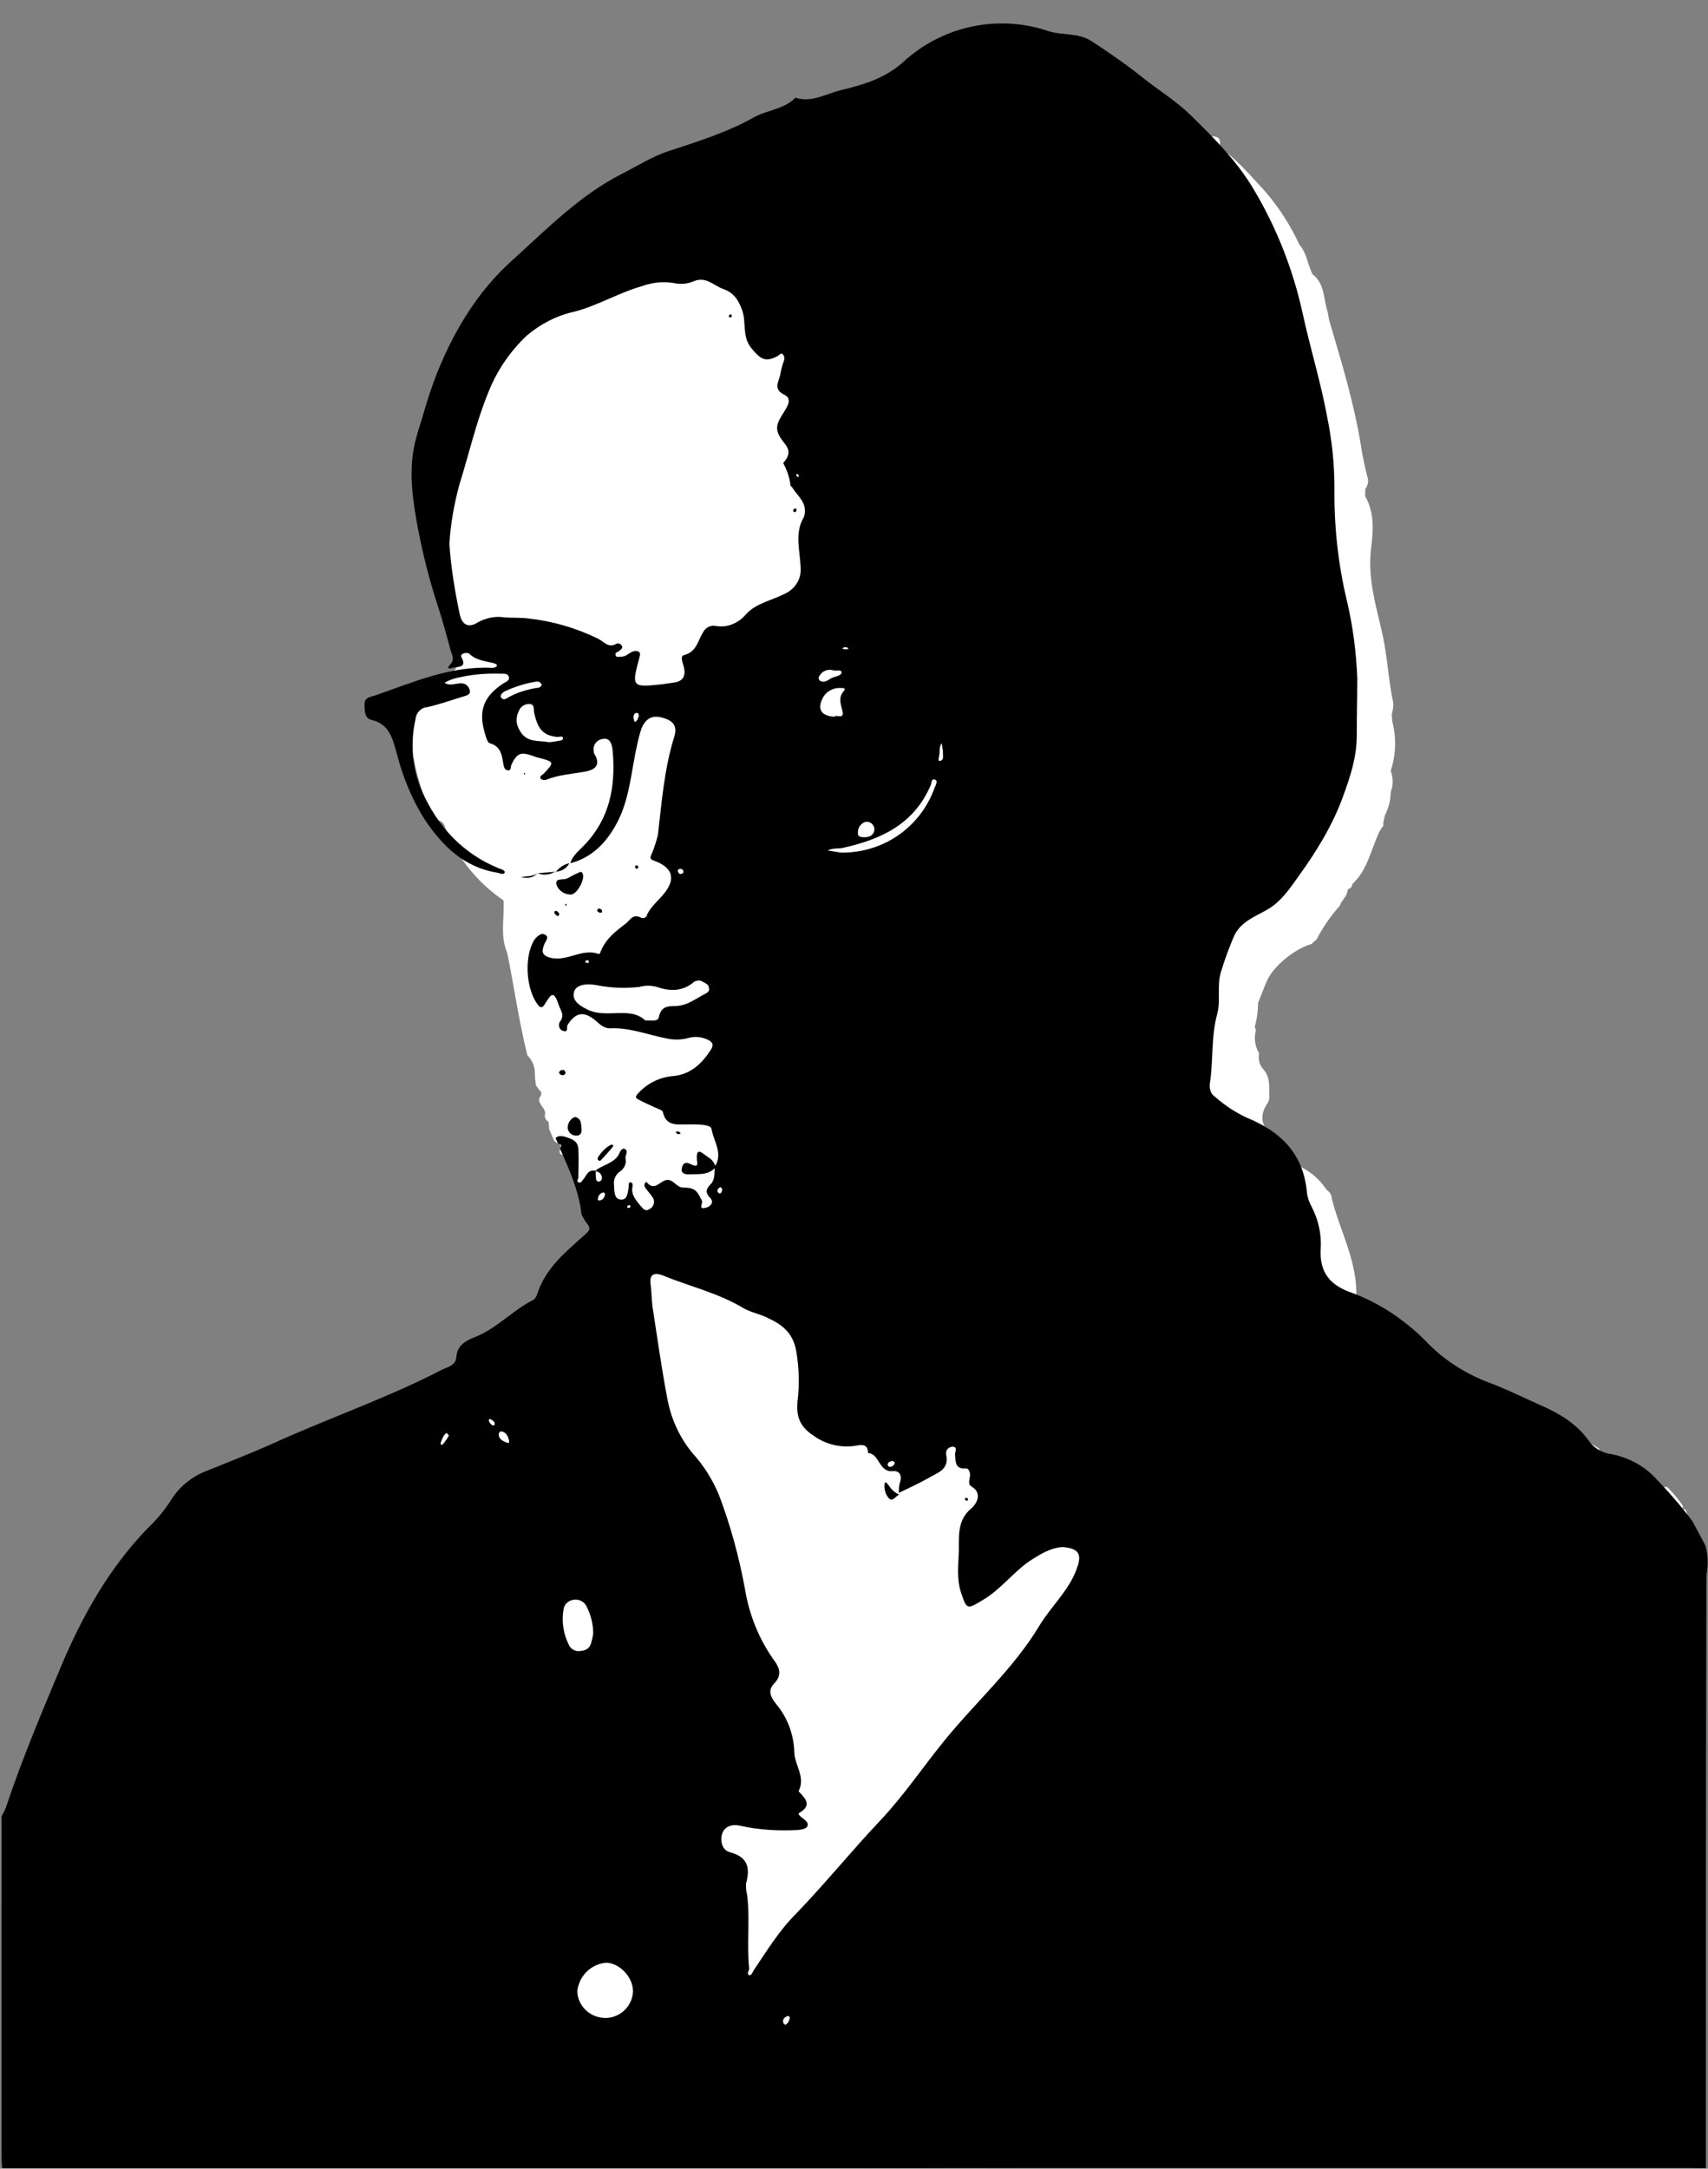 <?xml version="1.0" encoding="utf-8"?>
<!-- Generator: Adobe Illustrator 24.2.3, SVG Export Plug-In . SVG Version: 6.00 Build 0)  -->
<svg version="1.1" id="Layer_1" xmlns="http://www.w3.org/2000/svg" xmlns:xlink="http://www.w3.org/1999/xlink" x="0px" y="0px"
	 viewBox="0 0 321.9 408.5" style="enable-background:new 0 0 321.9 408.5;" xml:space="preserve">
<rect x="0" y="0" width="321.9" height="408.5" fill="#808080" stroke="none"/>
<style type="text/css">
	.st0{fill:#FFFFFF;}
	.st1{clip-path:url(#SVGID_2_);}
</style>
<path class="st0" d="M85.8,120.8c0.3,0.4,0.7,0.8,0.9,1.2c0.7,1.5,0,3.2-1.2,4.4c-1.1,1.2-2.6,1.9-3.8,3c-2.3,2-3.6,5.1-3.9,8.2
	s0.2,6.2,1.1,9.2c0.8,2.9,1.9,5.8,4.1,7.8c0.8,0.8,1.8,1.4,2.7,1.9c2.5,1.4,5.3,2.4,8.1,2.3c2.2-0.1,4.3-1,6.3-1.8
	c4.7-1.9,9.6-3.9,13.3-7.4c5.8-5.6,7.5-14.2,8.2-22.3c0.3-3.4,0.5-6.9,0.6-10.3c0-0.9,0-1.8-0.3-2.6c-0.9-2.7-4.3-3.6-7.2-3.9
	c-4.5-0.4-9.1-0.6-13.5-2c-2.2-0.8-4.4-1.9-6.7-2.1c-1.6-0.1-3-0.1-4.5-0.7c-1.4-0.6-2.4-1.9-3.7-2.6c-1.9-1.1-2.6-0.3-3.2,1.7
	C81.9,109.8,82.6,116.8,85.8,120.8z"/>
<rect x="126.7" y="76.9" class="st0" width="34.2" height="26.1"/>
<g>
	<defs>
		<rect id="SVGID_1_" x="-10.8" y="-24" width="332.7" height="432.4"/>
	</defs>
	<clipPath id="SVGID_2_">
		<use xlink:href="#SVGID_1_"  style="overflow:visible;"/>
	</clipPath>
	<g class="st1">
		<polygon class="st0" points="126.1,62.5 126.1,62.5 126.1,62.5 		"/>
		<path class="st0" d="M320,311.2c0.3-4.6,0.2-9.2,0-13.8c-0.1-0.1-0.1-0.1-0.2-0.2c-1.9,0.4-4-0.1-5.3-2.2
			c-2.1-3.5,5.3-7.3,3.1-10.7c0,0,0,0-0.1,0c-0.2,0-0.3-0.1-0.4-0.3c0-0.1,0.1-0.2,0.1-0.3c-0.8-1.2-1.7-2.3-2.8-3.4
			c-0.1-0.1-0.1-0.1-0.2-0.2c-2.7,0-5.2,0.1-7.1-2.4c-0.4-0.5-1.1-0.4-1.6-0.4l-1.9-1.8c0.1-1.7-0.9-1.9-2.2-1.6
			c0-0.5,0.2-1-0.3-1.2c-3.2-2-6.4-4.2-10.5-3.8c-0.7,0.1-1.4-0.2-1.8-0.7c-0.9-2.1-1.4-2.3-2.9-1.2l-1.9-0.5l-0.8-0.8l-1.4,0.1
			c-1.6-2.7-4.7-3.8-6.5-6.1c-1.9-1.4-3.2-3.5-5.5-4.4c-2.8-2.3-6.2-3.3-9.4-4.7c-2.6-1.2-5-3.1-4.8-5.8c0.4-6.9-3-12.7-4.6-19
			c0-0.7-0.4-1.3-1-1.7c-1.9-2.9-4.9-4.8-8.3-5.5l-0.9-0.4l-0.6-0.7l-2.7-2.2c0.9-0.5,2.2-1,1.3-2.3c-1.4-2-1-3.6,0.2-5.4
			c0.2-0.4,0.3-0.9,0.2-1.4c0-1.7,0.2-3.4-1.2-4.9c-0.7-0.8-0.9-1.9-0.7-2.9c-0.8-1.3-1-2.9-0.6-4.4c-0.1-0.2-0.2-0.4-0.2-0.7
			c0.4-1.4,0.6-2.9,0.6-4.4c0.6-1.4,1.1-2.9,1.7-4.2c1.2-2.7,5.2-6,8.4-6.9c0.3-0.3,0.6-0.6,0.9-0.8c1.2-2.3,2.7-4.5,4.5-6.5
			c0,0,0-0.1,0-0.1c0.4-1,1.4-1.7,1.4-2.9c0.6-0.1,0.8-0.5,0.9-1c2.9-2.7,3.5-6.6,5.1-9.9l0.5-0.8c0.1-0.1,0.2-0.1,0.2-0.2
			c0-0.2,0-0.4,0-0.6l0.3-1.4c0.7-1.4,1.1-2.9,1.1-4.4c0.5-1.3,0.5-2.7,0-4c1-3,1.1-6.2,0.3-9.3l-0.1-1.4c0.2-0.6,0.3-1.3,0.3-2
			c-0.9-4.2-1.1-8.5-2-12.8c-1.2-5.4-2.9-10.7-2.2-16.4c0.4-3.2,0.7-6.7-1.1-9.8v-1.4c0.5-0.6,0.7-1.5,0.4-2.3
			c-0.5-1.9-0.9-3.9-1.2-5.8c-1.3-8.1-3.7-15.9-6-23.7l-0.3-1.6c-0.8-2.5-0.5-5.3-2.9-7.1l-0.2,0l0.2-0.1c-0.9-1.8-1-3.8-2.4-5.4
			c-1.7-3.7-3.9-7.1-6.6-10.2c-2.7-2.9-5.2-5.9-8.5-8.2c0.7-2.6-1.5-1.8-2.6-2.2l-2.8-2.1c0-1.8-1.6-1.3-2.6-1.7
			c-1.1-2-3-3.1-4.9-4.2h-0.1c-1.2-1.3-2.8-2.2-4.5-2.4c-0.1-0.2-0.1-0.3-0.1-0.5c-0.1-0.8,0.3-2.2-1.3-1c-3.4,0.3-6.5-1.3-9.9-1.4
			c-0.2-0.4-0.6-0.7-1-0.7l-1.2-0.1c-0.1-0.3-0.1-0.7-0.2-1l-1.2-0.1c-0.7,0.2-1.2,0.7-1.3,1.4c-1.4-0.3-2.9-0.3-4.3,0
			c0,0,0,0-0.1-0.1c-0.2-0.1-0.5,0-0.6,0.2l-2.9,0.4c-1.5,0.4-3.1,0.5-4.1,2l-0.7,0.4c-0.1,0-0.1-0.1-0.2-0.1c-0.8-0.3-1.7,0.1-2,1
			l-1.5,1l-3.4,1.5c-0.2,1.1-1.1,1.9-2.2,2c-1.2-1.2-1.3-0.3-1.4,0.7c-0.8,0-1.6-0.2-2.2,0.6c-0.3,0.2-0.6,0.4-0.4,0.8
			c-1.6,1-3.1,1.9-5.1,1.7c-1.7-1.5-2.7-0.5-3.7,1c-0.5,0.5-1.3,0.7-2,0.5c-1.1,0.5-2.2,1.1-2.9-0.5c-1.2,1.5-2.4,2.9-4.4,3.2
			c-1.8,0.4-3.6,1-5.1,2c-3.8,1.9-7.8,4.1-11.9,4.8c-3.8,0.7-6.7,3.1-10.2,4.3c-1.8,0.6-4.3,1.5-5.7,3.1c-2.6,2.9-6.2,4.4-8.8,7.2
			c-2.9,3-6.4,5.5-9,8.8c-0.8,0.1-1.2,0.4-1.2,1.3c-1,1.1-2.1,2.1-3.3,3c-0.3,2.5-3.1,3.8-3.1,6.5c-0.9-0.1-1.4,0.6-1.8,1.2l0.7,1.5
			c-0.3,0.1-0.8,0.1-0.9,0.3c-3.8,7-6.4,14.6-7.5,22.4c-0.4,2-0.4,4.1,0,6.1c1.2,4.9,1.6,10.1,3.2,15c1.3,4.2,1.8,8.7,4,12.7
			c-0.3,1.4,0.8,2.6,0.5,4h-1.1c-2.4,0.9-5.3,1-7,3.4l-7.8,2.8c-1.1,1-0.5,2.1-0.1,3.1c0.3,0.9,1.1,1.1,1.8,1.3
			c1.5,0.4,2.6,1.7,2.8,3.2l-0.1,0.1c-0.2,0.9-0.4,1.9,0.8,2.2l0.3,0v1.5c-0.5,0.3-0.4,0.5,0.1,0.7c0.1,0.1,0.1,0.3,0,0.4
			c0,0.3-0.1,0.7-0.1,1c0,1.2,0.1,2.4,1.6,2.8l0.4,0.1c2.1,6,6.1,11.2,11.4,14.8c0.2,3.3-0.7,6.7,0.7,9.9c1.3,6.4,2.2,12.9,3.8,19.3
			c0.8,0.8,1.4,1.9,1.4,3.3c0,0.8,0.1,1.6,0.2,2.3c0.3,0.5,0.6,0.9,1,1.3c0,0.2,0,0.4,0,0.6c-1.3,1.5,1.1,2.3,0.7,3.7
			c-0.1,0.5,0.2,1.1,0.7,1.3c0,0.5,0.1,0.9,0.1,1.4c0.3,0.7,0.6,1.4,0.9,2.1c0.4,0.4,0.8,0.7,1.3,0.9c-0.2,1-0.7,2.1,1.1,1.8
			c1.2,4.6,3.1,8.9,6.6,12.3c0.2,1.1,0.9,2,1.9,2.5h-0.1c0.5,2.1,1,4.2,2.9,5.6v0.8c-0.8,0.7-1.6,1.3-2.3,2.1
			c-3.1,3-6.5,5.7-7.6,10.1c-0.3,1.2-1.6,1.2-2.3,1.9c-0.2,0-0.3,0.1-0.4,0.2c-2.6,2.2-5.5,4.1-8.6,5.6c-1.4,0.7-3.1,1.1-3.7,2.9
			c-0.1,1.3-0.9,2.5-2,3.2l-0.1,0.1l-1.2,0.5c-1.1-0.3-1.8,0.8-2.8,1c-1.6,1.2-3.3,2.2-5.2,2.9c-9.6,3.6-18.9,7.7-28.2,12
			c-2.2,0.8-4.4,1.4-6.5,2.4c-3.7,1.6-7.3,3.4-8.8,7.7c-0.2,0.1-0.3,0.3-0.3,0.6c-0.4,0.1-0.6,0.4-0.7,0.8c-0.4,0-0.7,0.3-0.7,0.7
			c-0.4,0-0.7,0.3-0.7,0.7c-0.4,0-0.6,0.3-0.7,0.7c-6.4,6.3-11.4,13.7-14.8,22c-0.4,0.3-0.6,0.9-0.6,1.4l-0.1,0.1
			c-0.9,0.9-1.4,2.1-1.4,3.4v0.1c-0.3,0.1-0.5,0.3-0.3,0.7l-2.6,5.9c-0.1,0-0.2,0.1-0.2,0.1c0,0.1,0,0.3,0,0.4l-1,2.3l-0.1,0.2
			l-0.4,1.1c0,0-0.1,0-0.1,0c-0.2,0-0.3,0.2-0.2,0.4l-0.4,1c-1.3,0.4-1.1,1.7-1.5,2.6c-1.7,3.8-2.6,7.8-4.5,11.5v59.8l312.1,1
			c-0.1-2.4-0.1,0.2-0.1-2.3v-79.8C320.1,321.6,320.3,316.4,320,311.2z M144,97.5c-2.7,0.1-4.9-2.4-5-5c0,0,0,0,0-0.1c0,0,0,0,0-0.1
			c0,0,0,0,0,0c0,0,0,0,0,0c0,0-0.1-0.1-0.1-0.1c0,0,0,0,0,0c0,0,0,0,0,0c-2.4-1.5-3.1-4.4-1.8-6.8c1.2-2.3,4.6-3.2,6.8-1.8
			c3.1,2,5,5.1,5.1,8.9C149.1,95.3,146.7,97.4,144,97.5z"/>
		<path class="st0" d="M159,22.8c0.1-0.2,0.2-0.3,0.3-0.4C159.2,22.5,159.1,22.6,159,22.8z"/>
		<path class="st0" d="M275,256.8c0.1,0.3,0.2,0.6,0.4,0.9C275.2,257.4,275.1,257.1,275,256.8L275,256.8z"/>
		<path class="st0" d="M254.4,315.5L254.4,315.5L254.4,315.5z"/>
		<g id="jzjX9y.tif">
			<path d="M321.4,291.1c-0.8-1.5-1.6-3-2.4-4.5c-2.2-3-4.7-5.8-7.3-8.5c-2.2-2.2-5-3.6-8-4.2c-1.8-0.2-3.4-1.2-4.4-2.7
				c-2.2-3-5.3-4.9-8.7-6.4s-6.8-3.2-10.3-4.5c-4.4-1.7-8.4-4.3-11.7-7.8c-4.1-4.1-9-7.3-14.4-9.2c-3.9-1.5-5.5-4-5.3-8
				c0.2-2.7-0.4-5.4-1.6-7.8c-0.5-0.9-0.9-1.9-1-3c-0.7-7.3-5-11.4-11.4-14c-2.1-1-4.1-2.3-5.9-3.9c-0.8-0.5-1.1-1.5-1-2.4
				c0.7-4.4,0.2-8.8,1.4-13.2c0.7-2.5-0.1-5.3,0.7-7.9c0.7-2.3,1.5-4.5,2.4-6.6c1.2-2.9,4.2-3.9,6.4-5.2c2.7-1.6,4.2-4,5.8-6.2
				c3.4-4.7,6.5-9.7,8.5-15.3c1.3-3.6,2.5-7.2,2.5-11.2c0-3.6,0.1-7.2,0.1-10.9c-0.2-4.8-0.8-9.6-1.9-14.3c-1.7-7-2.5-14.3-2.4-21.5
				c0-4.6-0.5-9.1-1.4-13.5c-1.2-6.5-3.2-12.9-4.6-19.4c-1.8-8.2-4.9-16.1-9.2-23.3c-3.2-5.4-7.5-9.7-12-14.1
				c-2.8-2.7-6.1-4.7-9.1-7.1c-3-2.4-6.2-4.6-9.4-6.7c-2.6-1.7-5.5-1.1-8.1-1.9c-9.6-3.3-20.2-1-27.6,5.9c-3.4,3-7.5,4.2-11.7,5.2
				c-2.8,0.7-5.5,2.4-8.5,1.4c-2.1,2.2-5.3,2.3-7.8,3.7c-5,2.8-10.4,4.5-15.9,6.3c-3.2,1-6.1,2.9-9.1,4.4c-7.8,4-13.9,10.2-20.3,16
				c-3.5,3.1-6.5,6.7-9,10.7c-3.4,5.4-5.9,11.3-7.7,17.4c-0.5,1.9-1.2,3.8-1.7,5.7c-1.4,5.2-0.8,10.3,0.1,15.5
				c1,5.6,2.4,11.2,4.2,16.6c0.8,2.5,1.5,5.1,2.2,7.7c0.2,0.8,0.9,1.8,0,2.7c-0.7,0.7-0.5,1,0.4,0.7s2.9,0.1,1.6-2.1
				c-0.3-0.5,1.1-1,1.6-0.5c1.3,1.2,2.9,1.3,4.5,1.7c0.3,0.1,0.8,0.2,0.6,0.6c-0.1,0.2-0.6,0.3-0.8,0.3c-7.9-0.4-14.9,2.7-22.1,5.2
				c-1,0.3-2,0.4-2,1.6c0,1.2,0,2.7,1.3,3c3.5,0.8,4,3.7,4.8,6.4c1.1,4.3,2.8,8.5,5.2,12.3c3.4,5.1,7.5,9.1,13.8,10.1
				c0.4,0.1,1.1,0.4,1.3,0s-0.6-0.7-1-0.8c-6.9-2.8-11.6-7.9-14.6-14.6c-1.8-4.2-2.2-9-1.2-13.5c0.1-1.2,1-2.2,2.2-2.3
				c2.3-0.5,4.5-1.3,6.8-2c0.6-0.2,1.5-0.3,1.2-1.3c-0.2-0.7-0.8-1.2-1.6-1.2c-1.1,0-2.1,0.6-3.1-0.1c1-0.6,2.1-0.9,3.2-1.1
				c2.4-0.5,4.9-0.7,7.4-0.6c0.5,0,1.3-0.1,1.5,0.6c0.2,0.7-0.5,0.9-1,1.2c-3.8,2.5-4.8,5.2-3.5,9.5c0.2,0.7,0.5,1.7,0.9,1.8
				c2.2,0.6,2.3,2.4,2.6,4.1c0.1,0.4,0.2,1,0.9,1c0.6,0,0.4-0.7,0.6-1.1c1.1-2.2,1.7-2.4,4.1-1.6c0.4,0.2,0.9,0.3,1.3,0.4
				c2.6,0.7,2.7,0.8,0.7,2.9c-0.3,0.3-0.9,0.5-0.6,1c0.3,0.2,0.6,0.3,1,0.2c2.4-1,5-1.1,7.6-1.6c1.4-0.3,2.7-1,1.7-3
				c-0.2-0.2-0.3-0.5-0.3-0.8c-0.2-1.1,0.5-2.1,1.6-2.3c1.7-0.4,1.9,1.4,2,2.6c0.5,6.4-0.6,12.4-5.3,17.3c-1,1.1-2.3,2-2.7,3.5
				c3.9-1,6.6-3.7,8.5-7.1c2.7-4.7,2.9-10.1,4.1-15.3c0.2-1,0.5-2.1,0.8-3c0.9-2.1,2.3-2.6,4.3-1.9c1.9,0.6,2.5,1.7,1.8,3.7
				c-1.8,5.9-2.3,12.1-3,18.2c-0.3,1.3-0.7,2.5-1.2,3.7c-0.2,0.5-0.5,0.9,0.4,1.2c3.4,1.2,4.2,3.2,2.2,5.9c-1.1,1.5-2.7,2.6-3.5,4.4
				c0,0,0,0,0,0.1c-0.2,0.4-0.8,0.6-1.2,0.3c-1.5-0.7-1.9,0.5-2.8,1.2c-2,1.5-3.9,3-4.8,5.5c0,0.1-0.2,0.2-0.3,0.2
				c-3.2-1.2-6.1,1.7-9.4,0.6c-1.5-0.5-1.2-1.4-0.8-2.5c0.3-0.6,1-1.4,0-1.8c-0.6-0.3-1.3,0.3-1.8,0.9c-2.1,3.1-1.7,9.5,0.6,12.4
				c0.6,0.8,1,0.3,1.3-0.2c1.1-1.7,1.6-2.8,2.6,0.2c0.4,1.2,1.2,1.9,0.2,3.2c-0.1,0.1-0.1,0.2-0.1,0.3c-0.2,0.6,0.2,1.3,0.8,1.4
				c1,0.3,0.5-0.8,0.8-1.2c1.5-2.3,3-2.6,5.2-0.8c0.8,0.7,1.6,1.5,2.7,1.5c3.7-0.2,7.1,1.2,10.7,1.9c1.4,0.3,2.8,0.3,4.2-0.1
				c1.2-0.3,2.4-0.2,3.5,0.3c0.9,0.4,1.3,0.9,0.7,1.9c-1.7,2.6-3.8,4.7-7.2,5c-2.4,0.2-4.7,1.3-6.4,3.1c-1,1-0.4,1.1,0.1,1.4
				c0.9,0.5,1.9,0.9,2.9,1.4c0.5,0.2,1.4,0.5,1.5,0.8c0.6,2.8,2.7,2.4,4.7,2.4c1.6,0,4.4-0.1,4.5,0.9c0.4,2.3,2.3,4.7,0.5,7.2
				l0.1-0.1c-0.1,1.2,0.1,2.4-0.8,3.3c-0.9,0.9-1,1.6,0,2.6c0.7,0.8,0,1.6-0.9,1.8c-1.5,0.4-0.5-0.9-0.7-1.3
				c-0.9-1.8-1.2-2.5-3.5-2.5c-1.5,0-2-2-3.6-1.3c-1,0.4-2,1.9-3.3,0.3c-0.2-0.2-0.7,0.4-0.3,1c0.4,0.6,0.9,1.1,1.3,1.7
				c0.1,0.1,0.1,0.2,0.2,0.3c0.4,0.8,0,1.8-0.8,2.1c-0.8,0.5-1.2-0.3-1.7-0.8c-0.8-1-1.7-2-1.4-3.5c0.1-0.3,0-0.8-0.4-0.8
				c-0.4,0-0.3,0.5-0.3,0.8c-0.2,1.1-0.2,2.8-1.8,2.4c-1.1-0.3-0.9-2-1-3.1c0-0.8,0.4-1.6,1.1-2.1c0.8-0.5,1.3-1.5,1.1-2.4
				c-0.2-0.6,0.7-1.5-0.2-1.9c-0.6-0.2-0.9,0.7-1.1,1.1c-1,1.7-3.1,1.9-4.5,3.1c0,0,0,0,0-0.1c-1.4-0.2-1.6,1.1-2.3,1.8
				c-0.2,0.3-0.4,0.6-0.8,0.4c-0.4-0.2,0-0.6,0-0.9c0-1.8,0.1-3.6,0-5.4c-0.1-1.6-1.4-1.9-2.6-2.3c-0.8-0.2-1.4-0.1-1.7,0.3
				c0.2,0.4,0.3,0.7,0.5,1.1c0.2,0,0.5,0,0.6,0.3c0,0.1-0.2,0.4-0.3,0.5c1.8,4,3.6,8,4.1,12.5c0.4,0.7,0.7,1.3,1.2,1.9
				c0.7,1-0.1,1.4-0.7,2c-3.6,3.2-7.4,6.3-8.9,11.2c-0.1,0.3-0.3,0.6-0.6,0.9c-4,2-7,5.5-11.2,7.1c-1.7,0.7-3.2,1.5-3.4,3.7
				c-0.1,1.6-1.6,1.9-2.7,2.4c-10.4,5.4-21.6,9.2-32.3,14.1c-4.1,1.8-8.2,3.4-12.4,5.1c-2.5,1-4.7,2.8-6.2,5.1
				c-1.3,2.1-2.9,4-4.7,5.7c-7.2,7.5-12.2,16.4-16.2,25.9c-3.7,8.8-7.4,17.6-10.4,26.6c-0.2,0.5-0.5,1.1-0.8,1.6V406
				c0,3.2,0,3.2,3.2,3.2h318c0-37.5,0-75.1,0.1-112.5C322,294.7,321.9,292.9,321.4,291.1z M83.5,272c-0.5,0.4-0.5-0.1-0.4-0.4
				c0.3-0.6,0.4-1.3,1.1-1.7c0,0,0.2,0.3,0.4,0.5C84.3,271,83.9,271.5,83.5,272z M92.9,268.5c-0.3-0.1-0.5-0.4-0.6-0.5
				c-0.3-0.5-0.2-0.7,0.1-0.7c0.3,0.1,0.6,0.4,0.8,0.6C93.3,268.2,93.2,268.6,92.9,268.5z M95.7,271.8c-0.7-0.3-1.5-0.5-1.7-1.4
				c-0.1-0.3,0.1-0.7,0.4-0.8c0.9,0.1,1.3,0.8,1.5,1.6C96,271.4,96,271.9,95.7,271.8z M118.5,227c0.2,0,0.4,0.1,0.3,0.3
				c0,0.1-0.1,0.2-0.2,0.2c-0.2,0.1-0.4,0-0.4-0.2S118.4,227.1,118.5,227z M114,225.1c-0.1,0.5-0.4,0.9-0.9,1h0
				c-0.3,0.1-0.5-0.1-0.4-0.3c0-0.5,0.3-0.9,0.7-1.1C113.8,224.5,114.1,224.7,114,225.1z M112.3,220.6c0.4,0.1,0.8,0.3,1,0.7
				c0.2,0.4,0.2,1-0.2,1.2c-0.8,0.3-0.8-0.5-0.8-1C112.2,221.1,112.3,220.8,112.3,220.6z M107.3,310c-1.1-2.1-1.5-4.5-1.1-6.8
				c0.1-0.8,0.6-1.4,1.3-1.7c1.2-0.5,2.6,0,3.1,1.2c0.8,1.6,1.2,3.3,1.2,5l0,0c-0.1,0.6-0.2,1.2-0.4,1.8c-0.3,1.1-1.1,1.4-2.1,1.5
				C108.5,311.1,107.7,310.7,107.3,310z M114.3,380.1c-2.9,0.1-5.4-2.1-5.5-5c0.3-2.9,2.6-5.2,5.5-5.4c2.5,0.1,5,2.7,5,5.4h0
				C119.2,377.8,117,380,114.3,380.1z M177,142.3c0.2-0.8-0.1-1.6,0.5-2.3l0.2,1.5c0,0.8,0.2,1.6-0.4,1.8
				C176.6,143.5,177,142.7,177,142.3z M175.4,147.9c0.2-0.4,0.1-1.4,0.9-1c0.5,0.2,0,1.1-0.2,1.6c-2.7,7.4-9.7,12.2-17.6,12.1
				l-2.5-0.4c0.9-0.5,1.9-0.3,2.9-0.5C166.1,158.1,172.3,155.2,175.4,147.9z M168.6,275.7c-0.1,0.2-0.2,0.4-0.5,0.5
				c-0.3,0.2-0.8,0.1-0.8-0.3s0.3-0.6,0.8-0.7v0c0.1,0,0.1,0,0.2,0C168.5,275.3,168.7,275.5,168.6,275.7z M158.8,134
				c0.3,1.6-1.2,0.5-1.5,1l0,0c-2.5-0.1-3.3-1.4-2.3-3.4c0.6-1.3,2-2.1,3.4-2c0.3,0,1.2-0.1,0.6,0.6
				C157.9,131.5,158.5,132.7,158.8,134z M163.1,154.8c0,0,0.1,0,0.1,0c0.8-0.1,1.5,0.5,1.6,1.3c0,1.1-0.8,1.6-1.8,1.6
				c-0.6,0-1.4,0-1.3-0.8C161.6,156,162.2,155.1,163.1,154.8z M159.1,121.9L159.1,121.9c0.2,0.1,0.6-0.1,0.8,0.3
				c-0.2,0.1-0.4,0.1-0.6,0.1c-0.2,0-0.4-0.1-0.6-0.1L159.1,121.9z M156.8,126.2L156.8,126.2c0.6,0.3,1.7-0.2,1.8,0.4
				c0.1,0.6-1,0.8-1.6,1c-0.8,0.3-1.5,1.2-2.5,0.6c-0.2-0.2-0.2-0.4-0.2-0.6C154.7,126.6,155.7,126,156.8,126.2z M150.2,89.2
				l0.4,0.4l-0.2,0.3c-0.1-0.1-0.3-0.3-0.4-0.4C150.1,89.5,150.2,89.3,150.2,89.2z M96.1,131.2c-0.5,0.2-1.2,1-1.7,0.1
				c-0.2-0.5,0.5-1,1-1.2c1.8-0.8,3.7-1.4,5.6-1.7c0.5-0.1,0.9,0.1,1.1,0.6c-0.2,0.5-0.7,0.6-1.1,0.6
				C99.3,129.9,97.6,130.4,96.1,131.2z M105,139.6c-0.6,0.1-1.2,0.2-1.6,0.2l0,0c-2-0.4-4.2,0.2-5.5-2.3c-0.7-1.1-0.7-2.5-0.1-3.6
				c0.3-0.8,1.1-1.3,1.9-1.3c1.2,0,0.8,1.1,1,1.8c0.7,3,1.7,4.1,4.2,4.4c0.4,0.1,1.1-0.3,1.2,0.2S105.5,139.5,105,139.6z M119.6,136
				c-0.1-0.3-0.2-0.6-0.2-0.9c0-0.5,0.2-0.9,0.8-0.8c0.1,0,0.2,0.4,0.2,0.6C120.2,135.3,120.2,135.8,119.6,136z M110.4,181
				c0,0,0.1-0.1,0.1-0.1c0.2-0.1,0.4,0,0.5,0.2c0,0.1-0.1,0.2-0.1,0.3l-0.6-0.1C110.3,181.2,110.3,181.1,110.4,181z M132.9,187.2
				c-1.8,0.9-3.3,2.2-5.5,2.3c-1.4,0-2.8,0-3.2,2c-0.2,1-1.3,0.7-2.6,0.7c-2.9-2.7-7.2-0.3-10.8-2c-2.1-1-3-2-2.6-3.4
				s2.5-1.6,4.4-1.2c2.6,0.5,5.3,0.6,7.9,0.3c1.1-0.3,2.2-0.3,3.3,0c2.3,0.8,4.6,0.9,6.7-0.7c0.5-0.5,1.3-0.7,1.9-0.3
				c0.5,0.3,1.2,0.5,1.2,1.2C133.8,186.7,133.3,187,132.9,187.2z M127.8,163.8c0.2-0.1,0.4-0.2,0.6-0.1c0,0,0.1,0,0.1,0
				c0.3,0.2,0.4,0.5,0.2,0.8c-0.2,0-0.4,0.2-0.6,0.1c-0.1,0-0.1,0-0.1-0.1C127.8,164.4,127.7,164.1,127.8,163.8z M134.9,117.9
				c-1-0.2-1.9,0.3-2.4,1.2c-1,1.6-1.2,3.7-3.6,4.3c-0.8,0.2-0.2,1.5,0,2.3c0.4,1.8-0.3,2.7-2.1,2.9c-0.7,0.1-1.4,0.2-2.1,0.3
				c-5.6,0.6-5.7,0.5-4.2-5c0.1-0.5,0.3-0.9-0.2-1.2c-0.3-0.1-0.7-0.1-1,0c-0.8,0.3-1.3,1-2.2,1c-0.4,0-0.9,0.1-1-0.1
				c-0.4-0.7,0.3-0.7,0.6-1c0.4-0.3,0.8-0.6,0.4-1.1c-0.3-0.3-0.6-0.4-1-0.2c-1.5,0.8-2.2-0.4-3.4-1c-4.1-2-8.5-3.3-13.1-3.8
				c-1.5-0.2-3-0.1-4.5-0.2c-1.7-0.3-3.5,0.1-5,0.9c-1.8,1.2-3.1,0.5-3.5-1.7c-0.9-4.3-1.6-8.6-1.9-13c0.2-3.8,0.9-7.6,1.9-11.3
				c1.8-5.7,3.1-11.6,5.4-17.2c1.6-4.1,4.1-7.8,7.3-10.8c2.6-2.2,5.7-3.8,9-4.5c4.5-1.2,8.4-3.6,12.7-4.8c1.9-0.7,3.9-0.9,5.9-0.6
				c1.3,0.3,2.6,0.2,3.8-0.3c2.3-1,3.7,0.7,5.5,1.4c2,0.7,2.9,1.9,3.7,4.1c0.8,2.4-0.1,5,1.8,7.2c1.6,1.9,2.5,2.6,4.8,1.4
				c0.4-0.2,0.7-0.8,1.1-0.3c0.2,0.3,0.3,0.7,0.2,1c-0.4,1-0.6,2-0.8,3c-0.4,1.4-1.2,2.6,0.9,3.6c1.5,0.8,0.4,2.3-0.2,3.3
				c-1.7,2.6-1.7,3.5,0.3,6c1.1,1.4,0.5,2.5-0.3,3.4c0,0-0.1,0.1-0.1,0.1c0.7,1.3,1.2,2.7,1.4,4.3c0.1,0.1,0.2,0.2,0.3,0.3
				c0.9,1.5,2.5,2.6,2.4,4.6c0,0.3-0.1,0.7-0.2,1c-1.9,3.2-0.6,6.6-0.6,10c0,1.9-1.2,3.6-2.9,4.4c-2.5,1.3-5.5,1.8-7.4,3.9
				C139.2,117.4,137,118.3,134.9,117.9z M135.8,223.6c0.1,0.1,0.3,0.3,0.3,0.4c0,0.3-0.1,0.8-0.5,0.8c-0.1,0-0.4-0.3-0.4-0.4
				C135.2,224,135.5,223.7,135.8,223.6z M148.8,380.3c-0.1,0.5-0.4,0.9-0.8,1.1c-0.2-0.1-0.4-0.3-0.4-0.5c-0.1-0.5,0.2-0.9,0.7-1.1
				C148.8,379.6,148.9,380,148.8,380.3z M203.1,295c-1.4,4.4-4.9,7.4-7.2,11.2c-4.8,8-11.8,14.2-17.7,21.4
				c-4.1,5-7.7,10.4-12.1,15.1c-5.5,5.8-10.5,12-16.1,17.8c-3.2,3.2-5.5,7-8,10.7c-0.2,0.4-0.5,1.1-0.9,0.8s0.1-0.8,0.1-1.2
				c-0.5-4.6,0.2-9.3-0.4-13.9c-0.2-0.7-0.2-1.4-0.2-2.1c0.8-2.9,0.4-5-3-5.9c-1.6-0.4-1.9-2.3-1.5-3.5s1.6-1.9,3.4-1.5
				c3.6,0.8,7.2,1,10.9,0.8c0.7-0.1,1.6-0.2,1.8-0.8c0.2-0.6-0.5-1.1-0.9-1.4c-0.4-0.3-1-0.8-0.7-1c2.6-1.5,1.1-2.8-0.1-4.1
				c1.4-2.7-0.8-5-0.8-7.4c-0.1-3.3-1.3-6.5-3.4-9c-1.1-1.4-1.7-2.6-0.3-4c1.3-1.4,1-2.7,0-4.1c-2.9-4-4.8-8.7-5.6-13.6
				c-1.1-6-2.7-11.9-4.9-17.7c-1.2-2.9-2.9-5.6-5-7.9c-2.4-2.9-4-6.4-4.7-10.1c-1.1-5.7-1.9-11.5-2.8-17.3c-0.2-1.5-0.2-3-0.4-4.6
				c-0.2-1.8,0.9-2,2.2-1.5c5.1,2.1,10.5,3.3,15.3,6.2c1.4,0.8,3.1,1.1,4.5,1.8c2.8,1.3,4.9,2.8,5.5,6.5c0.5,3.1,0.6,6.2,0.2,9.3
				c-0.2,2.5,0.2,4.6,3,6.4c2.3,1.7,5.3,2.4,8.1,1.9c1-0.2,2.2-0.3,2.2,1.4c2.2,0.1,2,3.7,4.7,3.4c1.2-0.1,1.8,0.8,1.3,2.2
				c-0.2,0.6-0.2,1.3-0.2,1.9c1.9-0.9,3.8-1.8,5.6-2.8c1.6-1,4-1.5,3.3-4.5c0-0.1,0-0.1,0-0.2c0-0.7,0.6-1.2,1.3-1.2
				c0.9,0.1,0.4,0.9,0.4,1.4c0.1,1.3-0.1,2.9,2.1,2.7c0.5,0,0.8,0.8,0.7,1.5s-0.4,1.5,0.3,1.9c2.3,1.4,0.7,3.5,0,4.1
				c-2.9,2.3-2.3,5.8-2.4,8.4c-0.1,2.3-0.4,5,0.4,7.4c1.1,3.3,1.1,3.3,4.1,1.5c3.4-2,5.7-5.2,8.9-7.4c1.9-1.2,3.7-2.4,6.1-2.6
				C203.1,291.6,203.9,292.6,203.1,295z"/>
			<path d="M135,219.7c-1.4,1.8-3.4,1.4-5.3,1.5c-0.8,0-1.4-0.3-1.2-1.2c0.2-0.8,0.6-1.2,1.5-0.8c0.5,0.2,1.6,0.9,1.4-0.3
				c-0.4-3.3,1-1.6,2.1-0.9c0.7,0.4,1.2,1.1,1.4,1.9L135,219.7z"/>
			<path d="M109.9,164.9c0.1,1.3-1.3,3.6-2.3,3.6c-1.2,0-2.3-0.7-2.7-1.8c-0.4-1.4,1.2-0.9,1.9-1.2s1.4-0.8,2.2-1.1
				C109.5,164.1,109.8,164.2,109.9,164.9z"/>
			<path d="M108.4,210.4c1.2,0.3,1.1,1.3,1.2,2.2s-0.3,1.4-1.2,1.3c-0.8-0.1-1.5-0.8-1.4-1.7c0,0,0,0,0,0
				C107.1,211.4,107.6,210.6,108.4,210.4z"/>
			<path d="M115.2,215.6c0.3,0,0.5,0.1,0.3,0.4c-0.7,0.9-1.5,1.7-2.3,2.6c-0.1,0.1-0.2,0.1-0.3,0c-0.3-0.1-0.3-0.3-0.2-0.6
				C113.4,216.9,114.2,216.1,115.2,215.6z"/>
			<path d="M101.3,164.5c-0.2,0.2-0.5,0.4-0.8,0.6c-0.7,0.3-1.6,0.3-2.3,0.1c0.7-0.1,1.5-0.1,2.2-0.3
				C100.7,164.8,101,164.7,101.3,164.5L101.3,164.5z"/>
			<path d="M106.6,202.1c-0.1,0.3-0.4,0.5-0.7,0.4c0,0,0,0-0.1,0c-0.3-0.1-0.5-0.4-0.4-0.6c0,0,0-0.1,0.1-0.1
				c0.1-0.2,0.3-0.3,0.5-0.2C106.3,201.4,106.5,201.7,106.6,202.1C106.6,202,106.6,202,106.6,202.1z"/>
			<path d="M107.3,162.6c-0.5,1-1.6,1.6-2.7,1.6l0.1,0.1C105.4,163.4,106.3,162.8,107.3,162.6L107.3,162.6z"/>
			<path d="M127.9,213.1l0.4,0.4c-0.2,0.1-0.4,0.2-0.6,0.1s-0.3-0.3-0.4-0.4L127.9,213.1z"/>
			<path d="M105.4,172.1c0,0.3-0.1,0.5-0.4,0.4c-0.2-0.1-0.4-0.3-0.5-0.5c-0.1-0.3,0.1-0.5,0.4-0.4S105.3,172,105.4,172.1z"/>
			<path d="M112.8,171.1c0.2,0.1,0.5,0.1,0.6,0.3c0.2,0.4,0,0.6-0.4,0.5c-0.2,0-0.3-0.2-0.5-0.4
				C112.6,171.4,112.7,171.3,112.8,171.1z"/>
			<path d="M106.8,170.4c0,0.1-0.1,0.2-0.1,0.2s-0.2-0.1-0.2-0.1l0.1-0.3L106.8,170.4z"/>
			<path d="M104.6,164.2c-1,0.6-2.2,0.7-3.3,0.3l0,0L104.6,164.2L104.6,164.2z"/>
			<path d="M98.9,145.6l0.1,0.2c-0.1,0-0.2,0.1-0.2,0.1s-0.1-0.2-0.1-0.2L98.9,145.6z"/>
			<path d="M120.3,163.4c-0.1,0.1-0.1,0.2-0.2,0.2c-0.2,0.1-0.3,0-0.4-0.2c0-0.1,0-0.1,0-0.2c0-0.1,0.1-0.2,0.2-0.2
				C120.1,163,120.3,163.1,120.3,163.4z"/>
			<path d="M169.5,281.5c-0.7,0.3-1.3,1.5-2,0.7c-0.6-0.7-0.9-1.7-0.8-2.6c0.1-0.9,0.6,0,0.8,0.2c0.5,0.8,1.2,1.4,2.1,1.8
				L169.5,281.5z"/>
			<path d="M182.4,282.3c0,0.1,0.1,0.2,0,0.3s-0.4,0.1-0.5-0.1c0-0.1-0.1-0.2,0-0.3S182.3,282.1,182.4,282.3z"/>
			<path d="M150.1,96.2c-0.1,0.2-0.3,0.4-0.5,0.2s-0.1-0.4,0-0.5s0.2-0.1,0.3-0.1C150.1,95.7,150.1,95.9,150.1,96.2z"/>
			<path d="M137.7,59.8c-0.3,0-0.4-0.2-0.3-0.4c0.1-0.1,0.1-0.1,0.2-0.2c0.2,0,0.4,0.2,0.3,0.4C137.9,59.7,137.8,59.7,137.7,59.8z"
				/>
		</g>
	</g>
</g>
</svg>
